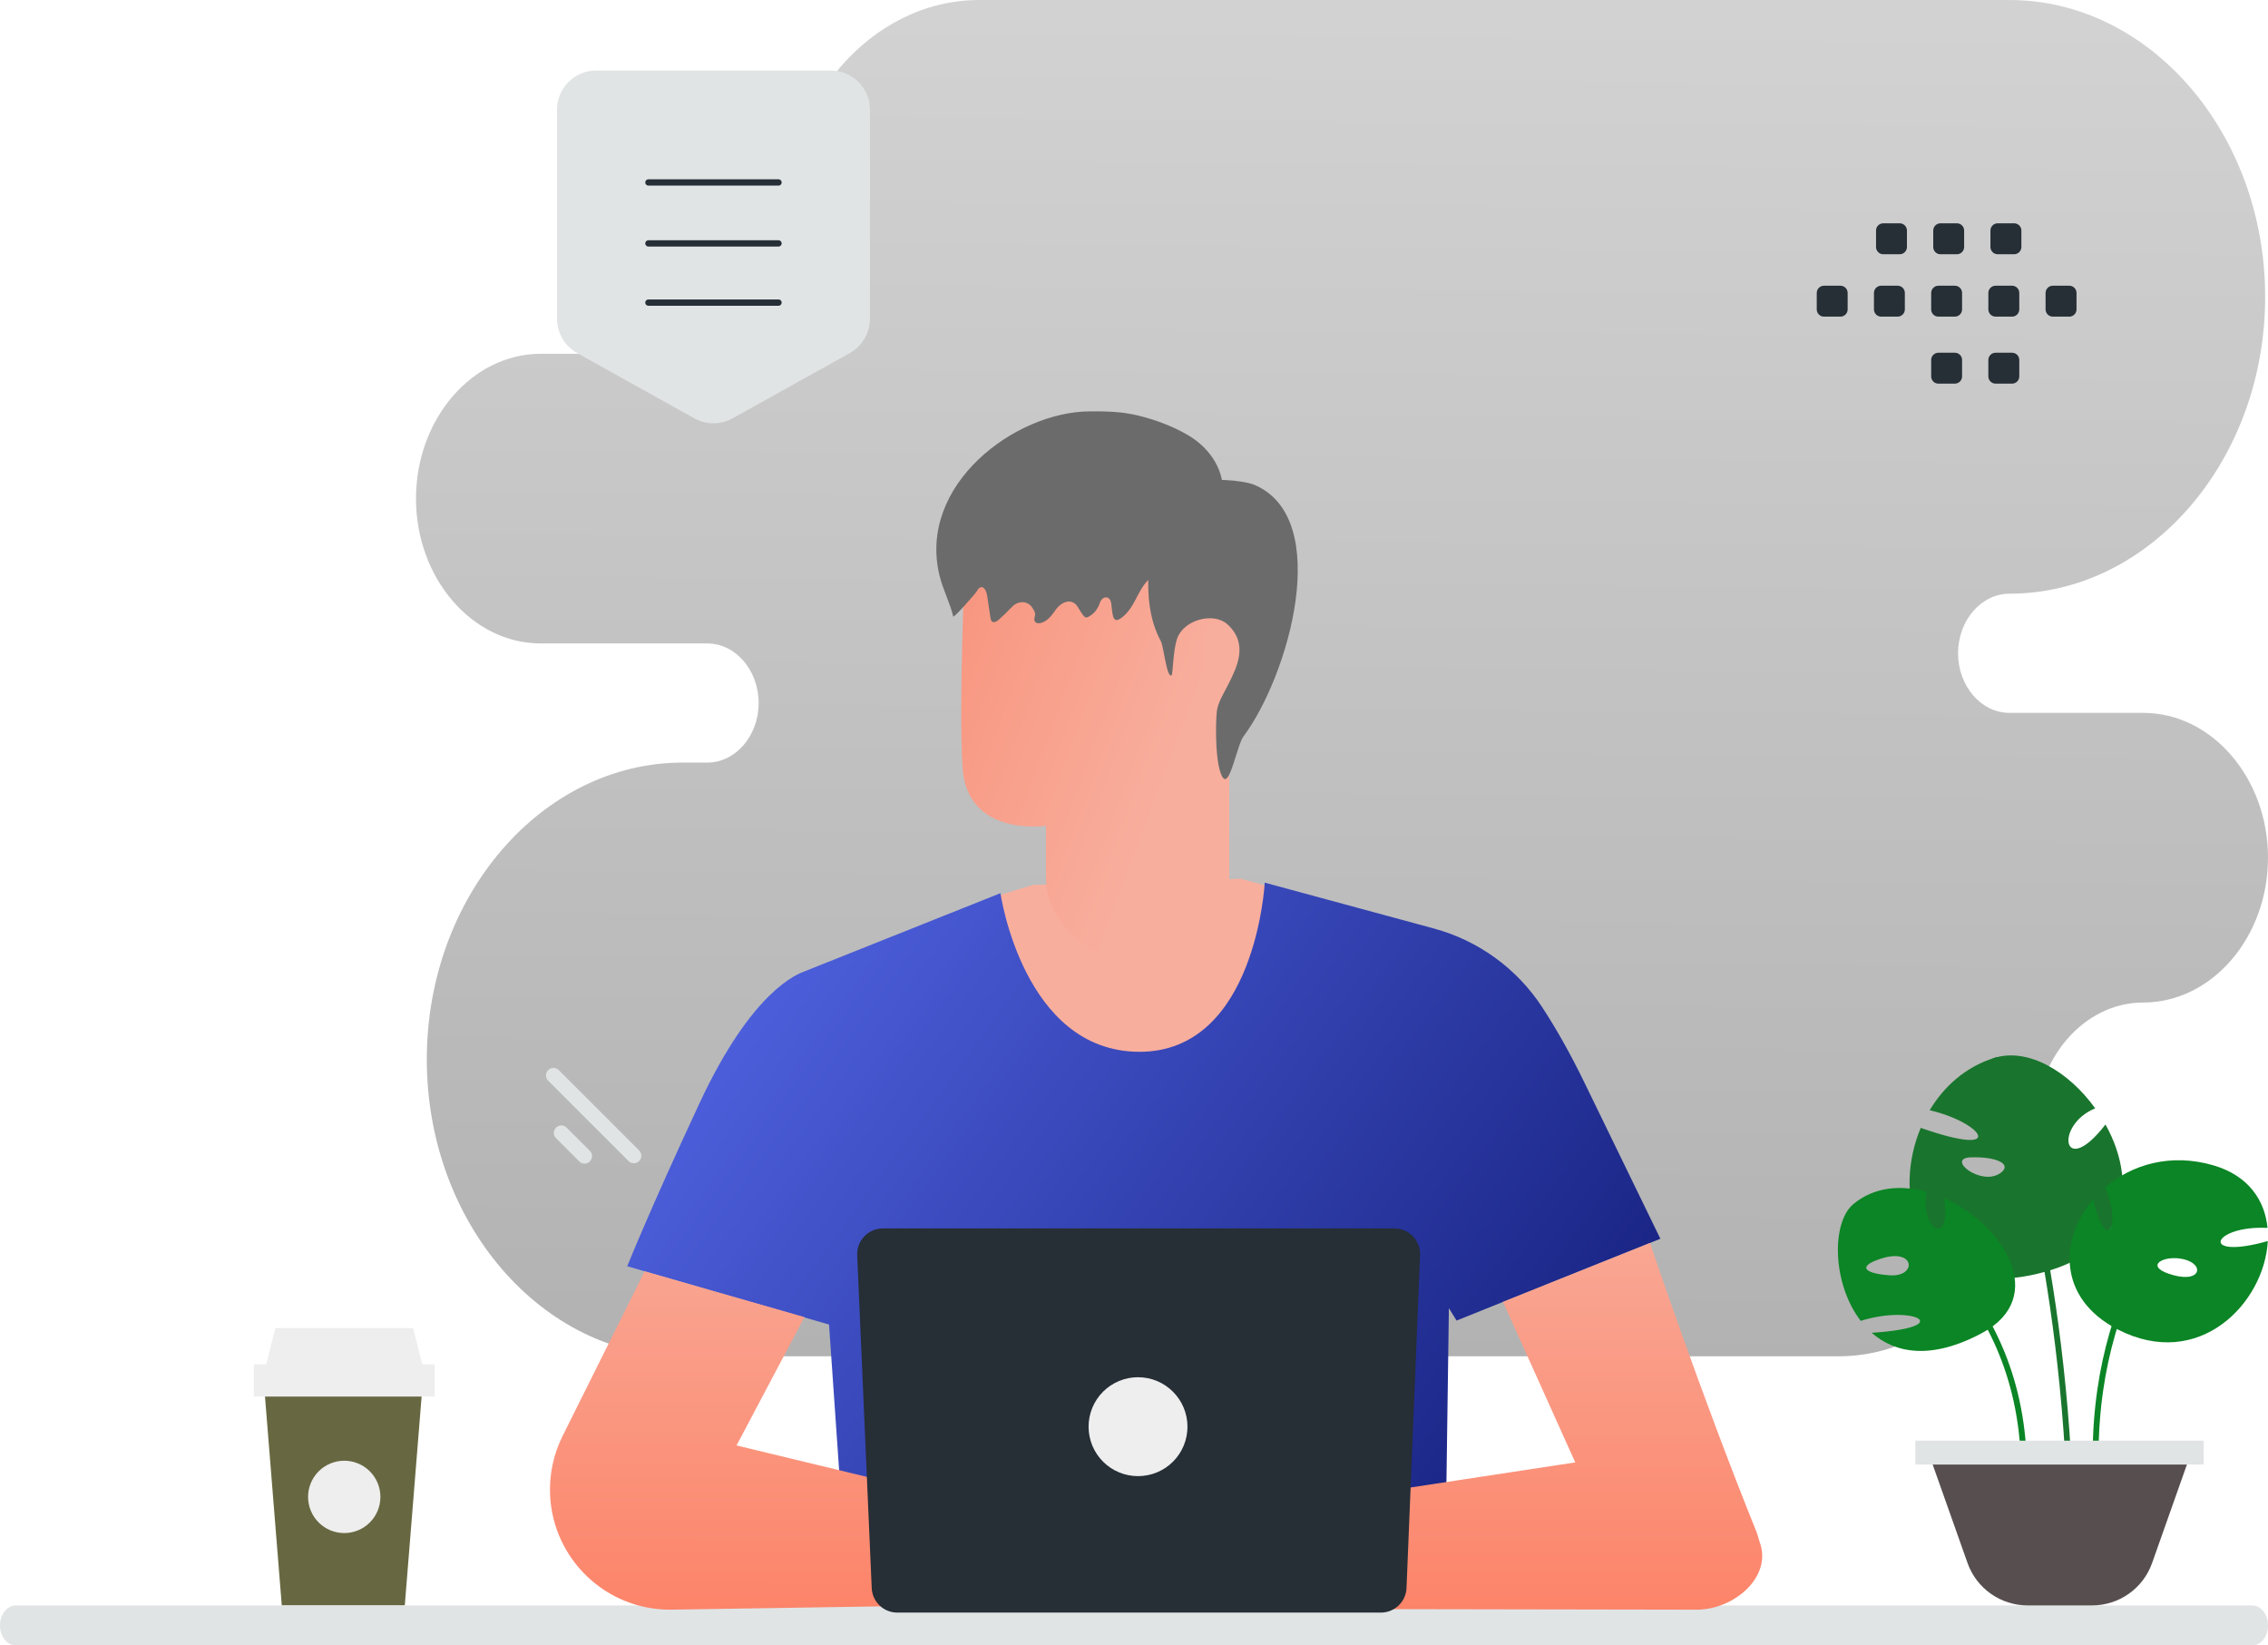 <svg width="965" height="700" viewBox="0 0 965 700" fill="none" xmlns="http://www.w3.org/2000/svg">
<path fill-rule="evenodd" clip-rule="evenodd" d="M854.963 0C914.82 0 963.786 56.823 963.786 126.285C963.786 195.747 914.82 252.571 854.963 252.571C842.955 252.571 833.121 263.985 833.121 277.919C833.121 291.853 842.955 303.265 854.963 303.265H911.906C941.105 303.265 965 330.995 965 364.88C965 398.765 941.105 426.494 911.906 426.494C886.651 426.494 865.987 450.475 865.987 479.782C865.987 533.252 828.289 577 782.211 577H290.425C230.567 577 181.601 520.177 181.601 450.715C181.601 381.253 230.567 324.429 290.425 324.429H300.95C312.959 324.429 322.793 313.031 322.793 299.081C322.793 285.147 312.97 273.735 300.95 273.735H230.094C200.893 273.735 177 246.005 177 212.12C177 178.276 200.834 150.576 229.984 150.506H287.001C312.255 150.506 332.92 126.525 332.92 97.218C332.92 43.748 370.618 0 416.695 0H854.963V0Z" fill="url(#paint0_linear_513_69)"/>
<path fill-rule="evenodd" clip-rule="evenodd" d="M776.064 134.698H783.082C784.779 134.698 786.146 133.318 786.146 131.634V124.615C786.146 122.918 784.766 121.551 783.082 121.551H776.064C775.252 121.554 774.475 121.878 773.901 122.452C773.327 123.026 773.003 123.804 773 124.615V131.634C772.999 132.036 773.078 132.435 773.231 132.807C773.385 133.18 773.611 133.518 773.895 133.802C774.18 134.087 774.518 134.313 774.89 134.466C775.262 134.62 775.661 134.699 776.064 134.698V134.698ZM800.401 134.698H807.419C808.231 134.695 809.009 134.371 809.582 133.797C810.156 133.223 810.48 132.445 810.483 131.634V124.615C810.483 122.918 809.103 121.551 807.419 121.551H800.401C799.589 121.554 798.811 121.878 798.237 122.452C797.664 123.026 797.34 123.804 797.337 124.615V131.634C797.34 132.445 797.664 133.223 798.237 133.797C798.811 134.371 799.589 134.695 800.401 134.698V134.698ZM824.753 134.698H831.771C832.583 134.695 833.36 134.371 833.934 133.797C834.508 133.223 834.832 132.445 834.835 131.634V124.615C834.835 122.918 833.455 121.551 831.771 121.551H824.753C823.941 121.554 823.163 121.878 822.589 122.452C822.015 123.026 821.692 123.804 821.689 124.615V131.634C821.688 132.036 821.766 132.435 821.92 132.807C822.074 133.18 822.299 133.518 822.584 133.802C822.869 134.087 823.207 134.313 823.579 134.466C823.951 134.62 824.35 134.699 824.753 134.698V134.698ZM849.089 134.698H856.108C856.92 134.695 857.697 134.371 858.271 133.797C858.845 133.223 859.169 132.445 859.172 131.634V124.615C859.172 122.918 857.792 121.551 856.108 121.551H849.089C847.393 121.551 846.011 122.931 846.011 124.615V131.634C846.019 132.446 846.347 133.223 846.923 133.796C847.499 134.369 848.277 134.693 849.089 134.698V134.698ZM873.428 134.698H880.447C882.144 134.698 883.526 133.318 883.526 131.634V124.615C883.526 122.918 882.144 121.551 880.447 121.551H873.428C872.617 121.554 871.839 121.878 871.265 122.452C870.691 123.026 870.367 123.804 870.364 124.615V131.634C870.367 132.445 870.691 133.223 871.265 133.797C871.839 134.371 872.617 134.695 873.428 134.698V134.698ZM801.293 108.161H808.312C809.994 108.161 811.376 106.779 811.376 105.097V98.062C811.372 97.251 811.048 96.474 810.474 95.9C809.9 95.326 809.123 95.003 808.312 95H801.293C799.594 95 798.229 96.38 798.229 98.062V105.082C798.227 105.486 798.304 105.886 798.457 106.26C798.61 106.634 798.836 106.974 799.12 107.26C799.405 107.546 799.744 107.773 800.117 107.928C800.49 108.082 800.89 108.162 801.293 108.161V108.161ZM825.63 108.161H832.649C833.46 108.158 834.238 107.835 834.812 107.261C835.386 106.687 835.71 105.909 835.713 105.097V98.062C835.709 97.251 835.385 96.474 834.811 95.9C834.237 95.326 833.46 95.003 832.649 95H825.63C824.819 95.003 824.042 95.326 823.468 95.9C822.894 96.474 822.57 97.251 822.566 98.062V105.082C822.564 105.486 822.641 105.886 822.794 106.26C822.947 106.634 823.172 106.974 823.457 107.26C823.742 107.546 824.081 107.773 824.454 107.928C824.827 108.082 825.226 108.162 825.63 108.161V108.161ZM849.967 108.161H856.986C858.684 108.161 860.064 106.779 860.064 105.097V98.062C860.064 96.38 858.684 95 856.986 95H849.967C849.156 95.003 848.378 95.326 847.804 95.9C847.231 96.474 846.907 97.251 846.903 98.062V105.082C846.903 106.779 848.285 108.161 849.967 108.161V108.161ZM824.753 163.208H831.771C832.583 163.206 833.36 162.882 833.934 162.308C834.508 161.734 834.832 160.956 834.835 160.145V153.124C834.835 151.427 833.455 150.06 831.771 150.06H824.753C823.941 150.063 823.163 150.387 822.589 150.961C822.015 151.535 821.692 152.313 821.689 153.124V160.145C821.688 160.547 821.766 160.946 821.92 161.318C822.074 161.69 822.299 162.029 822.584 162.313C822.869 162.598 823.207 162.824 823.579 162.977C823.951 163.131 824.35 163.209 824.753 163.208V163.208ZM849.089 163.208H856.108C856.92 163.206 857.697 162.882 858.271 162.308C858.845 161.734 859.169 160.956 859.172 160.145V153.124C859.172 151.427 857.792 150.06 856.108 150.06H849.089C847.393 150.06 846.011 151.442 846.011 153.124V160.145C846.019 160.957 846.347 161.733 846.923 162.307C847.499 162.88 848.277 163.204 849.089 163.208V163.208Z" fill="#262E36"/>
<path d="M112.328 588.899L119.892 682.977H172.231L179.811 588.899H112.328Z" fill="#676841"/>
<path d="M108 580.416H184.941V594.128H108V580.416ZM113.272 580.416H179.67L175.793 565H117.165L113.272 580.416Z" fill="#EEEEEE"/>
<path d="M131.082 636.812C131.081 638.833 131.479 640.835 132.252 642.702C133.026 644.569 134.159 646.265 135.588 647.694C137.017 649.123 138.714 650.257 140.581 651.03C142.448 651.803 144.449 652.201 146.47 652.201C148.491 652.201 150.492 651.803 152.359 651.03C154.226 650.257 155.923 649.123 157.352 647.694C158.781 646.265 159.914 644.569 160.688 642.702C161.461 640.835 161.859 638.833 161.858 636.812C161.859 634.791 161.461 632.79 160.688 630.923C159.915 629.056 158.782 627.359 157.353 625.93C155.923 624.501 154.227 623.367 152.36 622.594C150.492 621.821 148.491 621.424 146.47 621.424C144.449 621.424 142.448 621.822 140.581 622.595C138.714 623.368 137.017 624.501 135.588 625.93C134.159 627.359 133.026 629.056 132.252 630.923C131.479 632.79 131.081 634.792 131.082 636.812V636.812Z" fill="#EEEEEE"/>
<path fill-rule="evenodd" clip-rule="evenodd" d="M370.139 135.622V46.677C370.139 37.463 362.691 30 353.496 30H253.643C244.448 30 237 37.463 237 46.677V135.622C236.999 138.595 237.792 141.513 239.298 144.076C240.804 146.639 242.967 148.753 245.564 150.199L295.49 177.99C297.961 179.368 300.744 180.091 303.573 180.091C306.403 180.091 309.186 179.368 311.657 177.99L361.585 150.199C364.179 148.75 366.339 146.635 367.843 144.073C369.346 141.511 370.139 138.593 370.139 135.622Z" fill="#E1E4E5"/>
<path d="M331.243 103.549H275.894M331.243 77.618H275.894M331.243 128.733H275.894" stroke="#262E36" stroke-width="2.677" stroke-linecap="round" stroke-linejoin="round"/>
<path d="M6.723 683H958.277C961.99 683 965 686.806 965 691.5C965 696.194 961.99 700 958.277 700H6.723C3.01 700 -6.10352e-05 696.194 -6.10352e-05 691.5C-6.10352e-05 686.806 3.01 683 6.723 683Z" fill="#E1E4E5"/>
<path d="M237.761 455.254L271.94 489.433C273.184 490.678 273.185 492.696 271.94 493.94C270.696 495.185 268.678 495.184 267.433 493.94L233.254 459.761C232.009 458.516 232.009 456.498 233.253 455.253C234.498 454.009 236.516 454.009 237.761 455.254Z" fill="#E1E4E5"/>
<path d="M241.107 479.725L250.963 489.581C252.208 490.826 252.208 492.844 250.964 494.089C249.719 495.333 247.701 495.333 246.457 494.088L236.6 484.231C235.355 482.986 235.355 480.968 236.599 479.724C237.844 478.479 239.862 478.48 241.107 479.725Z" fill="#E1E4E5"/>
<path d="M419.291 382.633L439.601 376.455L527.894 373.857L547.807 379.292L545.209 427.812L500.16 456.555L456.465 455.679L428.995 430.649L422.896 405.833L419.291 382.633Z" fill="#F8AE9D"/>
<path d="M674.201 460.663C667.812 447.485 661.687 436.907 656.224 428.555C645.501 412.097 629.099 400.159 610.142 395.014L538.129 375.5C538.129 375.5 534.39 447.459 484.861 447.459C435.332 447.459 425.68 379.98 425.68 379.98L342.346 413.229C339.483 414.342 320.153 421.024 297.669 469.253C276.245 515.176 266.885 538.695 266.885 538.695L352.74 563.485L358.095 640.695L355.993 681.883L616.851 684.206L615.393 633.801L616.479 556.512L619.741 561.789L706.469 527.002C706.469 527.002 695.306 504.093 674.201 460.663Z" fill="url(#paint1_linear_513_69)"/>
<path d="M476.446 408.304C497.581 407.914 521.591 366.69 521.591 366.69L522.969 260.795C524.074 230.295 505.101 204.308 470.904 204.166L467.73 204.308C435.902 205.827 410.697 228.879 409.846 257.287C409.041 283.725 408.558 312.932 409.593 327.042C411.755 356.25 445.078 351.32 445.078 351.32C445.147 351.32 444.987 366.033 445.078 374.627C445.331 393.926 467.96 408.961 476.446 408.304Z" fill="url(#paint2_linear_513_69)"/>
<path d="M512.41 266.604C512.992 266.326 535.757 258.725 536.265 281.21C536.774 303.696 512.943 299.549 512.895 298.903C512.847 298.258 512.41 266.604 512.41 266.604ZM274.283 540.843L239.364 610.921C235.462 618.75 233.636 627.451 234.06 636.188C235.386 663.392 257.843 684.789 285.074 684.789L386.034 683.202L389.594 633.299L313.392 614.925L342.267 560.331L274.283 540.843ZM702.042 528.779C702.042 528.779 723.704 593.13 747.329 651.621C747.806 652.787 748.335 654.962 748.76 656.154C754.09 670.658 738.049 684.789 721.847 684.789L585.324 684.551L582.5 635.5L670.25 622.136L639.494 553.835L702.042 528.779Z" fill="url(#paint3_linear_513_69)"/>
<path d="M504.455 307.571H523.016V387.114H504.455V307.571Z" fill="#F8AE9D"/>
<path d="M511.741 236.498C508.396 240.813 502.498 241.763 497.639 242.618C491.108 243.764 487.876 246.153 484.486 252.565C482.34 256.66 480.192 261.147 476.35 263.366C473.227 265.178 473.34 260.559 472.845 256.983C472.799 256.666 472.735 256.352 472.654 256.042C471.898 253.187 468.858 253.673 467.967 256.49C467.153 259.026 465.412 261.172 463.197 262.366C462.837 262.561 462.451 262.731 462.068 262.658C461.549 262.586 461.142 262.098 460.803 261.66C460.092 260.741 459.386 259.572 458.657 258.337C456.262 254.275 451.727 255.726 449.05 259.611C447.379 262.025 445.39 264.512 442.656 265.072C441.775 265.267 440.667 265.122 440.26 264.269C439.739 263.219 440.553 262.171 440.417 261.098C440.305 260.099 439.875 259.659 439.401 258.806C437.539 255.495 433.277 255.376 430.657 258.127C428.833 260.039 426.933 261.876 424.96 263.634C424.125 264.366 422.905 265.097 422.068 264.366C421.615 263.976 421.503 263.316 421.412 262.683C420.937 259.587 420.486 256.49 420.012 253.394C419.74 251.663 418.813 249.395 417.231 249.834C416.464 250.054 416.011 250.858 415.583 251.59C415.062 252.516 405.774 263.073 405.594 262.268C404.147 256.27 401.186 250.81 399.74 244.812C390.384 206.216 431.898 175.178 463.605 175.008C470.655 174.96 477.096 175.074 483.943 176.708C491.244 178.463 498.95 181.251 505.571 185.175C514.859 190.661 521.888 200.633 520.08 212.531" fill="#6B6B6B"/>
<path d="M495.067 223.45C490.401 228.574 489.166 235.78 488.731 242.588C488.092 252.854 488.96 263.521 493.855 272.635C495.248 275.231 496.278 288.069 498.428 287.36C499.114 287.139 499 277.181 500.807 271.815C503.597 263.499 516.449 260.329 522.236 265.584C531.474 273.944 526.055 284.1 522.99 290.42C521.159 294.234 518.256 298.514 517.752 302.55C517.136 307.718 516.952 326.545 520.429 330.936C523.333 334.616 526.42 316.832 529.05 313.327C548.512 287.228 567.174 220.767 533.944 206.353C528.89 204.157 513.293 203.027 508.559 205.82" fill="#6B6B6B"/>
<path d="M428.411 638.124C428.438 638.283 431.541 637.303 436.71 636.984C441.854 636.64 449.146 637.223 456.41 640.325C463.676 643.428 469.165 648.28 472.452 652.23C475.793 656.181 477.224 659.123 477.357 659.018C477.41 658.991 477.092 658.249 476.376 656.976C475.66 655.703 474.52 653.901 472.903 651.859C469.667 647.749 464.152 642.712 456.729 639.556C449.305 636.402 441.854 635.871 436.658 636.402C434.059 636.64 431.964 637.063 430.559 637.435C429.154 637.779 428.385 638.071 428.411 638.124V638.124ZM433.078 627.387C433.131 627.598 436.286 626.034 441.721 625.874C447.131 625.636 454.74 627.279 461.846 631.576C468.952 635.897 474.282 641.36 478.046 645.283C479.85 647.192 481.334 648.783 482.501 650.003C483.561 651.117 484.145 651.725 484.198 651.672C484.251 651.646 483.72 650.957 482.74 649.791C481.359 648.128 479.944 646.492 478.497 644.886C474.812 640.855 469.509 635.261 462.271 630.858C455.031 626.484 447.21 624.894 441.695 625.292C438.937 625.451 436.737 625.953 435.279 626.458C434.536 626.669 434.006 626.935 433.634 627.094C433.263 627.253 433.078 627.359 433.078 627.387Z" fill="#EB996E"/>
<path d="M555.629 639.503C555.601 639.662 552.499 638.681 547.33 638.362C542.185 638.018 534.894 638.602 527.628 641.703C520.364 644.807 514.875 649.659 511.587 653.608C508.246 657.559 506.814 660.502 506.682 660.396C506.629 660.37 506.948 659.628 507.664 658.355C508.687 656.562 509.848 654.851 511.137 653.238C514.371 649.128 519.886 644.091 527.311 640.935C534.736 637.78 542.185 637.25 547.383 637.78C549.44 637.959 551.479 638.304 553.48 638.814C554.885 639.186 555.655 639.45 555.629 639.503V639.503ZM550.962 628.765C550.909 628.977 547.755 627.413 542.319 627.253C536.91 627.015 529.3 628.658 522.194 632.955C515.089 637.276 509.759 642.738 505.994 646.661C504.191 648.571 502.706 650.161 501.539 651.381C500.479 652.496 499.895 653.104 499.843 653.051C499.79 653.025 500.319 652.335 501.301 651.17C502.681 649.506 504.095 647.87 505.543 646.265C509.228 642.234 514.531 636.64 521.769 632.239C529.009 627.863 536.83 626.272 542.345 626.671C545.103 626.83 547.303 627.332 548.761 627.836C549.504 628.05 550.034 628.314 550.405 628.473C550.777 628.632 550.962 628.739 550.962 628.765V628.765Z" fill="#EB996E"/>
<path d="M587.525 686.036H381.799C378.985 686.039 376.279 684.953 374.248 683.006C372.217 681.058 371.018 678.401 370.902 675.589L364.724 534.002C364.458 527.797 369.416 522.601 375.621 522.601H593.306C599.51 522.601 604.468 527.771 604.229 533.975L598.449 675.589C598.211 681.422 593.385 686.036 587.525 686.036Z" fill="#262E36"/>
<path d="M505.252 606.938C505.254 609.701 504.712 612.438 503.655 614.992C502.599 617.545 501.049 619.865 499.095 621.819C497.141 623.774 494.821 625.323 492.268 626.38C489.715 627.436 486.978 627.979 484.214 627.977C481.451 627.979 478.714 627.437 476.16 626.38C473.607 625.324 471.286 623.774 469.332 621.82C467.378 619.866 465.829 617.546 464.772 614.992C463.716 612.438 463.173 609.702 463.175 606.938C463.173 604.175 463.716 601.438 464.773 598.885C465.829 596.331 467.379 594.011 469.333 592.057C471.287 590.103 473.607 588.554 476.161 587.497C478.714 586.441 481.451 585.898 484.214 585.901C495.846 585.901 505.252 595.356 505.252 606.938Z" fill="#EEEEEE"/>
<path d="M848.422 450.118C848.422 450.118 873.49 513.455 879.889 618.357" stroke="#19752D" stroke-width="2.5" stroke-miterlimit="10"/>
<path d="M812.523 501.175C812.752 494.002 814.38 486.669 817.246 479.815C854.565 492.905 843.63 477.531 821.051 472.322C827.126 462.157 836.341 453.91 848.398 450.095C863.001 445.48 880.308 455.989 891.472 471.501C873.912 478.787 877.649 501.974 895.85 478.376C899.495 484.91 901.994 491.946 902.841 498.959C904.973 516.229 897.019 533.179 871.276 540.718C829.785 552.939 811.607 528.199 812.523 501.175V501.175ZM838.61 492.357C827.653 492.677 842.989 504.944 851.196 499.005C856.33 495.258 849.59 492.036 838.61 492.357Z" fill="#19752D"/>
<path d="M890.571 510.266C896.303 534.458 902.698 520.979 895.776 505.08C907.031 495.44 923.536 490.415 941.851 495.783C956.637 500.123 963.652 510.586 964.798 522.373C941.118 521.231 935.342 536.354 964.913 527.97C963.514 554.332 935.663 583.459 900.956 565.525C875.488 552.368 876.199 527.079 890.571 510.266ZM924.888 542.521C937.451 545.88 938.069 536.628 927.089 535.349C919.272 534.435 912.326 539.164 924.888 542.521Z" fill="#0B8525"/>
<path d="M936.608 501.197C936.608 501.197 891.871 540.552 891.656 618.742" stroke="#0B8525" stroke-width="2.5" stroke-miterlimit="10"/>
<path d="M791.699 561.928C779.504 546.027 779.205 520.008 788.581 512.241C797.453 504.886 808.777 503.994 819.689 507.01C816.915 523.549 830.439 530.814 827.208 509.751C852.63 521.105 871.633 551.876 843.346 567.09C821.798 578.649 806.392 575.794 796.376 566.999C832.87 564.669 814.186 554.823 791.699 561.928ZM801.235 535.177C790.598 538.306 792.089 541.642 803.872 542.532C815.631 543.424 814.966 531.179 801.235 535.177Z" fill="#0B8525"/>
<path d="M795.857 513.6C795.857 513.6 857.81 542.285 861.029 619.694" stroke="#0B8525" stroke-width="2.5" stroke-miterlimit="10"/>
<path d="M930.578 622.827H822.245L837.166 664.964C840.986 675.747 851.235 682.984 862.726 682.984H890.119C901.612 682.984 911.859 675.768 915.678 664.965L930.578 622.827Z" fill="#574F4F"/>
<path d="M935.626 621.055V614.889H816.937V621.055H935.626Z" fill="#E1E4E5" stroke="#E1E4E5" stroke-width="4"/>
<defs>
<linearGradient id="paint0_linear_513_69" x1="554.199" y1="900.501" x2="567.226" y2="-627.775" gradientUnits="userSpaceOnUse">
<stop stop-color="#424242" stop-opacity="0.5"/>
<stop offset="1" stop-color="#EDEDED" stop-opacity="0.5"/>
</linearGradient>
<linearGradient id="paint1_linear_513_69" x1="261" y1="330.5" x2="746.5" y2="684" gradientUnits="userSpaceOnUse">
<stop stop-color="#5A6EF2"/>
<stop offset="1" stop-color="#0A136A"/>
</linearGradient>
<linearGradient id="paint2_linear_513_69" x1="311.5" y1="254" x2="499.5" y2="324.5" gradientUnits="userSpaceOnUse">
<stop stop-color="#F88267"/>
<stop offset="1" stop-color="#F8AE9D"/>
</linearGradient>
<linearGradient id="paint3_linear_513_69" x1="492" y1="494.5" x2="491.901" y2="684.789" gradientUnits="userSpaceOnUse">
<stop stop-color="#F8AE9D"/>
<stop offset="1" stop-color="#FC8469"/>
</linearGradient>
</defs>
</svg>
